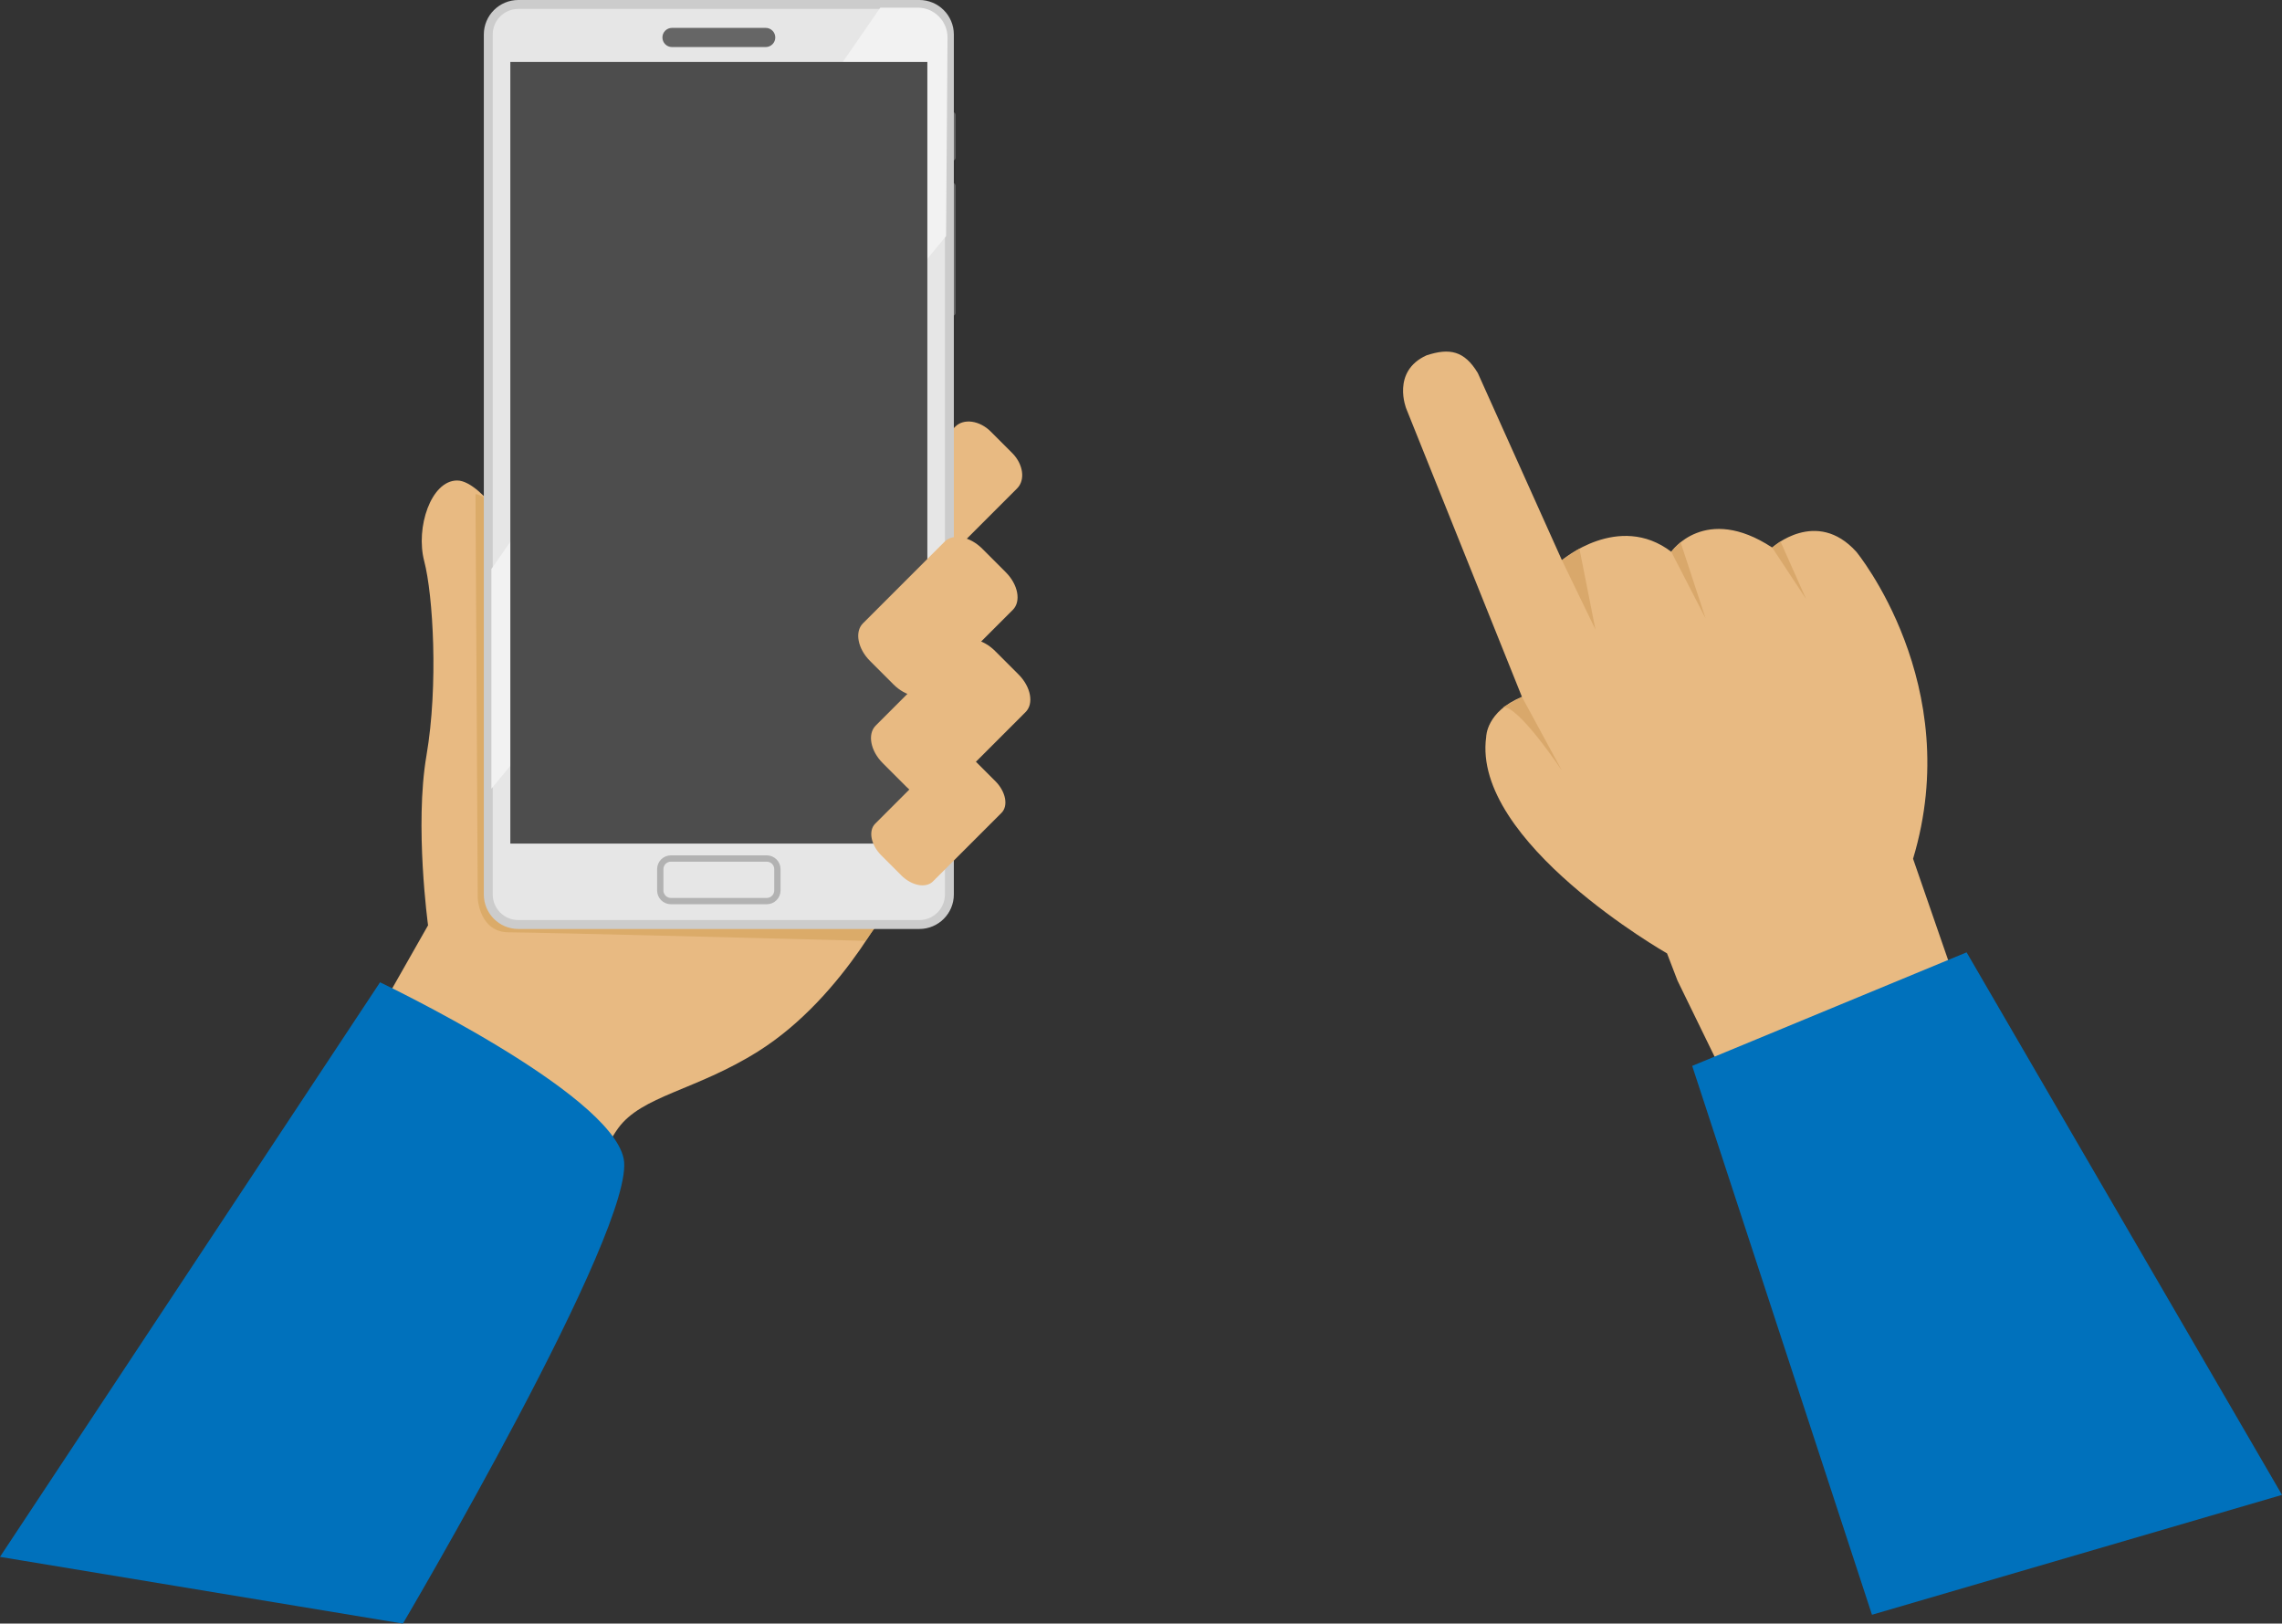 <?xml version="1.0" encoding="UTF-8"?>
<svg width="723.5px" height="514.71px" enable-background="new 0 0 723.498 514.706" version="1.1" viewBox="0 0 723.498 514.706" xmlns="http://www.w3.org/2000/svg">
 <rect x="0" y="0" width="723.498" height="514.706" fill="#333333" stroke="none"/>
 <path d="m320.89 143.59c3.543 3.542 4.25 8.578 1.578 11.249l-25.914 25.915c-2.672 2.67-7.705 1.964-11.248-1.577l-6.768-6.769c-3.542-3.541-4.249-8.578-1.58-11.248l25.916-25.915c2.672-2.67 7.707-1.963 11.248 1.578l6.768 6.767z" fill="#E8BA82"/>
 <path d="m119.8 321.34l15.915-28.003s-4.325-31.568-0.503-53.845c3.821-22.275 2.086-50.89-0.713-61.583s2.167-25.585 10.441-25.583c8.274 0 21.211 21.743 21.211 21.743l106.54 74.35 11.324 33.479s-15.679 33.845-43.667 51.421c-19.837 12.457-36.916 13.997-44.427 24.435-7.512 10.438-26.229 52.568-26.229 52.568l-72.805-46.343 22.918-42.639z" fill="#E8BA82"/>
 <path d="m158.67 161.43s-5.479-4.647-7.916-4.799l0.713 128.13s0.45 10.803 9.903 10.803 112.98 2.701 112.98 2.701l7.653-10.352-123.33-126.48z" fill="#DBAB69"/>
 <path d="m120.49 311.41s72.819 34.642 77.237 55.88c4.417 21.238-69.991 147.42-69.991 147.42l-127.74-21.153 120.49-182.14z" fill="#0071BC"/>
 <path d="m302.99 49.977c0 0.533-0.433 0.964-0.965 0.964h-3.135c-0.532 0-0.965-0.432-0.965-0.964v-13.504c0-0.533 0.433-0.965 0.965-0.965h3.135c0.532 0 0.965 0.432 0.965 0.965v13.504z" fill="#666"/>
 <path d="m302.99 99.145c0 0.532-0.433 0.964-0.965 0.964h-3.135c-0.532 0-0.965-0.432-0.965-0.964v-40.222c0-0.533 0.433-0.964 0.965-0.964h3.135c0.532 0 0.965 0.432 0.965 0.964v40.222z" fill="#666"/>
 <path d="m301 283.56c0 5.264-4.268 9.532-9.532 9.532h-127.13c-5.264 0-9.532-4.269-9.532-9.532v-272.62c0-5.264 4.268-9.532 9.532-9.532h127.13c5.265 0 9.532 4.268 9.532 9.532v272.62z" fill="#E6E6E6" stroke="#ccc" stroke-width="2.824"/>
 <path d="m299.95 74.838l-144.15 175.21v-69.654l123.31-177.97h11.844c5.222 0 9.455 4.234 9.455 9.455l-0.46 62.959z" fill="#F2F2F2"/>
 <path d="m245.8 11.877c0 1.678-1.36 3.039-3.039 3.039h-29.708c-1.678 0-3.038-1.36-3.038-3.039 0-1.678 1.36-3.039 3.038-3.039h29.708c1.679 0 3.039 1.361 3.039 3.039z" fill="#666"/>
 <rect x="161.8" y="19.642" width="132.21" height="247.79" fill="#4D4D4D"/>
 <path d="m246.47 282.29c0 1.865-1.512 3.376-3.376 3.376h-30.383c-1.864 0-3.376-1.511-3.376-3.376v-6.751c0-1.865 1.512-3.376 3.376-3.376h30.383c1.864 0 3.376 1.511 3.376 3.376v6.751z" fill="#E6E6E6" stroke="#B2B2B2" stroke-width="2"/>
 <path d="m315.58 247.65c3.309 3.309 4.176 7.808 1.936 10.047l-21.734 21.736c-2.24 2.239-6.738 1.372-10.047-1.937l-6.324-6.324c-3.308-3.309-4.175-7.807-1.938-10.046l21.736-21.736c2.24-2.239 6.738-1.372 10.047 1.937l6.324 6.323z" fill="#E8BA82"/>
 <path d="m322.93 213.82c3.908 3.908 4.912 9.24 2.24 11.911l-25.914 25.916c-2.672 2.67-8.004 1.666-11.912-2.241l-7.467-7.468c-3.908-3.908-4.911-9.241-2.242-11.911l25.916-25.915c2.67-2.67 8.004-1.666 11.91 2.241l7.469 7.467z" fill="#E8BA82"/>
 <path d="m318.88 181.41c3.91 3.908 4.912 9.24 2.242 11.912l-25.914 25.915c-2.672 2.67-8.004 1.667-11.912-2.24l-7.467-7.469c-3.907-3.907-4.911-9.24-2.242-11.911l25.917-25.915c2.67-2.67 8.004-1.667 11.91 2.241l7.466 7.467z" fill="#E8BA82"/>
 <path d="m531.86 310.91l-3.334-8.667s-62-35.332-57.333-68.666c0 0-1e-3 -8 11.333-12.667l-36.666-91.333s-4.816-11.826 6.393-16.917c7.291-2.409 12-1.5 16.273 5.583l26.667 59.333s18.001-15.333 34.667-2.667c0 0 10.667-15.334 32-1.333 0 0 13.999-12.667 26.666 1.333 0 0 34.666 41.999 18 97.333l11.999 34.667-73.334 31.334-13.331-27.333z" fill="#E8BA82"/>
 <path d="m482.52 220.91l12.644 23.334s-14-21-18.667-20l6.023-3.334z" fill="#D9A86B"/>
 <polygon points="495.19 177.58 505.83 199.58 500.75 173.91" fill="#D9A86B"/>
 <polygon points="529.86 174.91 540.75 196.04 532.83 171.91" fill="#D9A86B"/>
 <polygon points="561.86 173.58 572.62 189.91 564.5 171.66" fill="#D9A86B"/>
 <polygon points="536.5 337.91 623.5 301.91 723.5 473.91 593.5 511.91" fill="#0071BC"/>
</svg>
